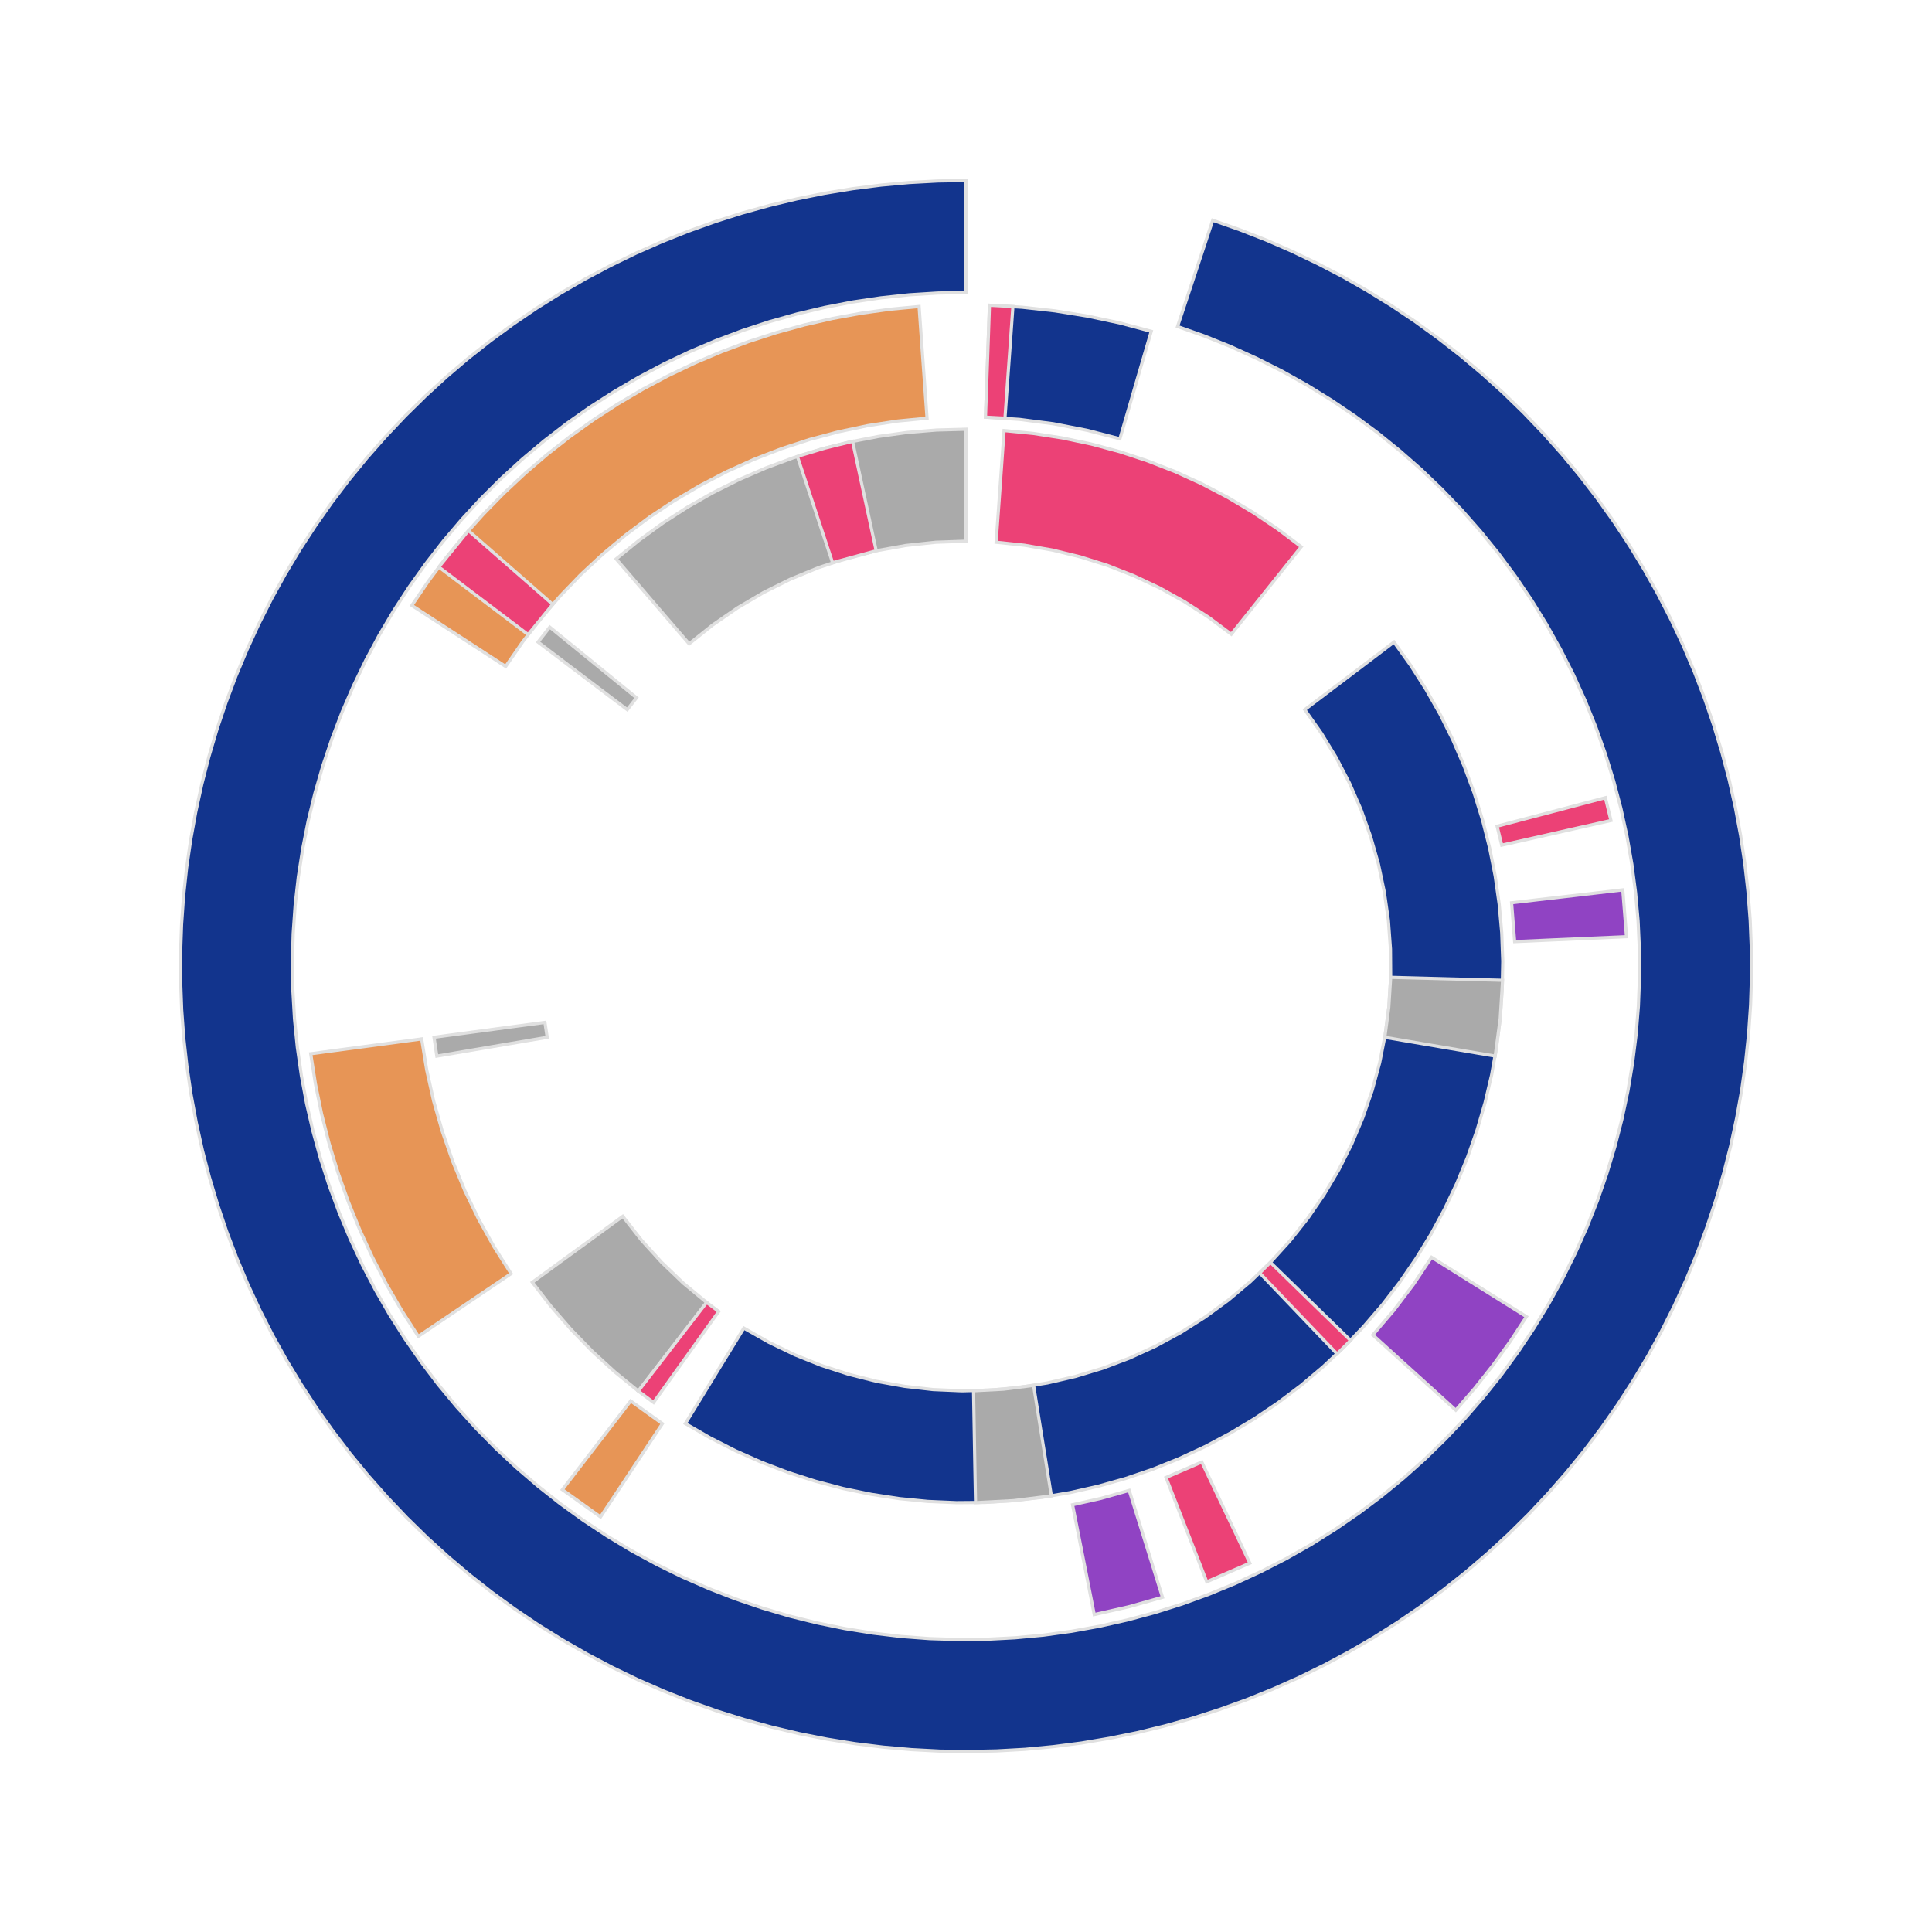 <?xml version='1.0' encoding='UTF-8' ?>
<svg xmlns='http://www.w3.org/2000/svg' xmlns:xlink='http://www.w3.org/1999/xlink' class='svglite' width='388.80pt' height='388.80pt' viewBox='0 0 388.80 388.80'>
<defs>
  <style type='text/css'><![CDATA[
    .svglite line, .svglite polyline, .svglite polygon, .svglite path, .svglite rect, .svglite circle {
      fill: none;
      stroke: #000000;
      stroke-linecap: round;
      stroke-linejoin: round;
      stroke-miterlimit: 10.00;
    }
    .svglite text {
      white-space: pre;
    }
  ]]></style>
</defs>
<rect width='100%' height='100%' style='stroke: none; fill: none;'/>
<defs>
  <clipPath id='cpMC4wMHwzODguODB8MC4wMHwzODguODA='>
    <rect x='0.00' y='0.00' width='388.80' height='388.80' />
  </clipPath>
</defs>
<g clip-path='url(#cpMC4wMHwzODguODB8MC4wMHwzODguODA=)'>
<polygon points='194.40,58.85 194.40,51.34 194.40,43.83 194.40,36.32 188.69,36.42 182.98,36.73 177.29,37.25 171.62,37.97 165.99,38.89 160.39,40.02 154.83,41.35 149.32,42.88 143.88,44.61 138.50,46.53 133.19,48.65 127.97,50.95 122.83,53.45 117.78,56.13 112.83,58.99 107.99,62.02 103.27,65.23 98.66,68.61 94.17,72.15 89.82,75.85 85.61,79.71 81.53,83.72 77.61,87.87 73.83,92.16 70.22,96.58 66.76,101.13 63.48,105.80 60.36,110.59 57.42,115.49 54.66,120.49 52.08,125.59 49.69,130.78 47.48,136.05 45.47,141.40 43.65,146.81 42.03,152.29 40.61,157.83 39.39,163.41 38.37,169.03 37.55,174.68 36.94,180.36 36.54,186.06 36.34,191.77 36.35,197.49 36.56,203.20 36.98,208.89 37.61,214.57 38.44,220.22 39.48,225.84 40.71,231.42 42.15,236.95 43.79,242.42 45.62,247.84 47.65,253.18 49.87,258.44 52.28,263.62 54.87,268.71 57.65,273.71 60.61,278.60 63.73,283.38 67.04,288.04 70.50,292.58 74.13,296.99 77.92,301.27 81.85,305.41 85.94,309.41 90.17,313.25 94.53,316.94 99.02,320.47 103.64,323.83 108.38,327.03 113.23,330.05 118.18,332.89 123.24,335.56 128.38,338.04 133.62,340.33 138.93,342.43 144.31,344.34 149.77,346.05 155.27,347.56 160.83,348.88 166.44,349.99 172.08,350.90 177.75,351.60 183.44,352.10 189.15,352.40 194.86,352.48 200.57,352.36 206.28,352.04 211.96,351.50 217.63,350.77 223.26,349.82 228.86,348.68 234.41,347.33 239.91,345.79 245.36,344.04 250.73,342.11 256.03,339.97 261.25,337.65 266.38,335.14 271.42,332.45 276.36,329.58 281.19,326.53 285.91,323.30 290.51,319.91 294.98,316.36 299.32,312.64 303.53,308.77 307.59,304.76 311.50,300.59 315.26,296.29 318.87,291.86 322.31,287.30 325.58,282.62 328.68,277.82 331.61,272.91 334.36,267.90 336.92,262.80 339.30,257.60 341.49,252.32 343.49,246.97 345.29,241.55 346.89,236.07 348.30,230.53 349.50,224.94 350.51,219.32 351.30,213.66 351.90,207.98 352.29,202.28 352.47,196.57 352.44,190.85 352.21,185.15 351.77,179.45 351.13,173.77 350.28,168.12 349.23,162.51 347.98,156.93 346.52,151.41 344.87,145.94 343.02,140.53 340.98,135.20 338.74,129.94 336.32,124.77 333.71,119.68 330.92,114.70 327.95,109.82 324.81,105.05 321.49,100.39 318.01,95.86 314.37,91.46 310.57,87.19 306.62,83.06 302.53,79.08 298.29,75.25 293.91,71.57 289.41,68.06 284.78,64.70 280.04,61.52 275.18,58.52 270.22,55.68 265.15,53.04 260.00,50.57 254.76,48.29 249.44,46.21 244.05,44.32 241.69,51.45 239.33,58.58 236.97,65.71 242.38,67.62 247.70,69.76 252.92,72.13 258.04,74.71 263.04,77.51 267.92,80.52 272.67,83.73 277.28,87.13 281.74,90.74 286.05,94.52 290.19,98.49 294.16,102.62 297.95,106.92 301.56,111.38 304.97,115.98 308.19,120.73 311.20,125.61 314.00,130.61 316.60,135.72 318.97,140.94 321.12,146.25 323.04,151.66 324.73,157.13 326.19,162.68 327.41,168.28 328.40,173.93 329.14,179.61 329.65,185.32 329.91,191.05 329.93,196.78 329.71,202.51 329.25,208.22 328.54,213.91 327.60,219.57 326.41,225.18 324.99,230.73 323.34,236.22 321.46,241.64 319.35,246.97 317.01,252.20 314.46,257.33 311.69,262.35 308.71,267.25 305.53,272.02 302.15,276.65 298.57,281.13 294.81,285.46 290.87,289.62 286.76,293.62 282.48,297.44 278.05,301.07 273.46,304.51 268.74,307.75 263.88,310.80 258.89,313.63 253.79,316.25 248.59,318.65 243.29,320.83 237.90,322.79 232.43,324.51 226.89,326.00 221.30,327.26 215.66,328.28 209.98,329.06 204.27,329.59 198.55,329.89 192.81,329.94 187.08,329.76 181.37,329.33 175.67,328.65 170.01,327.74 164.40,326.59 158.83,325.21 153.34,323.58 147.91,321.73 142.57,319.65 137.32,317.35 132.17,314.83 127.13,312.09 122.22,309.14 117.43,305.98 112.78,302.63 108.28,299.08 103.93,295.35 99.74,291.43 95.72,287.34 91.88,283.08 88.22,278.67 84.76,274.11 81.48,269.40 78.41,264.56 75.55,259.59 72.90,254.51 70.47,249.31 68.26,244.03 66.27,238.65 64.51,233.19 62.99,227.66 61.70,222.08 60.65,216.44 59.84,210.77 59.27,205.06 58.94,199.34 58.85,193.61 59.00,187.88 59.40,182.16 60.04,176.46 60.92,170.79 62.03,165.17 63.39,159.60 64.98,154.09 66.80,148.66 68.85,143.30 71.12,138.04 73.61,132.88 76.32,127.82 79.24,122.89 82.37,118.08 85.70,113.42 89.22,108.89 92.93,104.52 96.82,100.31 100.88,96.27 105.12,92.40 109.51,88.72 114.05,85.22 118.74,81.92 123.57,78.83 128.52,75.93 133.58,73.25 138.76,70.79 144.04,68.55 149.40,66.53 154.85,64.74 160.37,63.19 165.95,61.87 171.58,60.78 177.25,59.94 182.95,59.33 188.67,58.97 194.40,58.85 ' style='stroke-width: 0.64; stroke: #E0E0E0; stroke-linecap: butt; stroke-linejoin: miter; fill: #12348D;' />
<polygon points='149.70,267.27 145.77,273.67 141.85,280.08 137.92,286.48 142.90,289.35 148.03,291.96 153.28,294.29 158.66,296.34 164.13,298.09 169.70,299.56 175.33,300.72 181.01,301.59 186.74,302.15 192.48,302.40 198.23,302.35 203.97,301.99 209.69,301.33 215.36,300.37 220.97,299.10 226.50,297.54 231.94,295.69 237.28,293.54 242.50,291.12 247.58,288.42 252.51,285.46 257.27,282.24 261.86,278.77 266.25,275.06 270.44,271.12 274.42,266.96 278.17,262.60 281.68,258.05 284.94,253.31 287.95,248.41 290.69,243.35 293.16,238.16 295.35,232.84 297.25,227.42 298.86,221.89 300.18,216.30 301.19,210.63 301.91,204.93 302.31,199.19 302.42,193.44 302.21,187.69 301.70,181.97 300.89,176.27 299.77,170.63 298.36,165.06 296.65,159.56 294.65,154.17 292.37,148.89 289.81,143.74 286.97,138.74 283.88,133.89 280.53,129.21 274.55,133.75 268.56,138.28 262.57,142.81 265.90,147.53 268.90,152.46 271.56,157.58 273.87,162.87 275.81,168.31 277.39,173.86 278.58,179.51 279.40,185.22 279.82,190.98 279.86,196.75 279.51,202.51 278.76,208.24 277.64,213.90 276.13,219.47 274.25,224.93 272.01,230.25 269.42,235.40 266.48,240.37 263.21,245.13 259.63,249.66 255.75,253.94 251.60,257.94 247.18,261.65 242.52,265.06 237.64,268.15 232.57,270.90 227.32,273.30 221.92,275.34 216.39,277.01 210.77,278.31 205.07,279.22 199.32,279.75 193.55,279.89 187.78,279.64 182.05,278.99 176.36,277.97 170.77,276.56 165.28,274.78 159.92,272.63 154.72,270.12 149.70,267.27 ' style='stroke-width: 0.64; stroke: #E0E0E0; stroke-linecap: butt; stroke-linejoin: miter; fill: #12348D;' />
<polygon points='126.92,281.93 122.34,287.88 117.75,293.83 113.17,299.78 120.85,305.27 125.00,299.02 129.15,292.76 133.30,286.50 126.92,281.93 ' style='stroke-width: 0.64; stroke: #E0E0E0; stroke-linecap: butt; stroke-linejoin: miter; fill: #E79556;' />
<polygon points='84.85,209.07 77.41,210.07 69.97,211.06 62.53,212.06 63.48,218.12 64.71,224.14 66.22,230.09 68.01,235.96 70.06,241.75 72.38,247.44 74.95,253.01 77.78,258.46 80.86,263.77 84.18,268.93 90.40,264.73 96.62,260.52 102.85,256.31 99.43,250.93 96.33,245.36 93.55,239.62 91.11,233.73 89.02,227.71 87.27,221.58 85.88,215.36 84.85,209.07 ' style='stroke-width: 0.64; stroke: #E0E0E0; stroke-linecap: butt; stroke-linejoin: miter; fill: #E79556;' />
<polygon points='186.56,84.16 186.03,76.67 185.49,69.17 184.96,61.68 179.14,62.23 173.35,63.03 167.60,64.08 161.90,65.38 156.26,66.93 150.69,68.73 145.22,70.77 139.83,73.05 134.55,75.57 129.39,78.31 124.35,81.28 119.45,84.47 114.69,87.87 110.09,91.47 105.65,95.28 101.38,99.27 97.29,103.45 93.39,107.80 89.68,112.33 86.17,117.01 82.88,121.84 89.17,125.93 95.47,130.03 101.76,134.12 105.17,129.18 108.84,124.44 112.76,119.90 116.92,115.58 121.32,111.49 125.92,107.65 130.73,104.06 135.73,100.74 140.90,97.69 146.22,94.93 151.69,92.46 157.29,90.29 162.99,88.43 168.79,86.89 174.66,85.65 180.59,84.74 186.56,84.16 ' style='stroke-width: 0.64; stroke: #E0E0E0; stroke-linecap: butt; stroke-linejoin: miter; fill: #E79556;' />
<polygon points='278.68,208.75 286.08,210.01 293.48,211.27 300.89,212.53 301.91,204.93 302.38,197.28 294.87,197.08 287.37,196.88 279.86,196.68 279.48,202.73 278.68,208.75 ' style='stroke-width: 0.64; stroke: #E0E0E0; stroke-linecap: butt; stroke-linejoin: miter; fill: #AAAAAA;' />
<polygon points='195.92,279.88 196.05,287.39 196.18,294.89 196.32,302.40 203.97,301.99 211.58,301.04 210.39,293.63 209.19,286.22 208.00,278.80 201.98,279.56 195.92,279.88 ' style='stroke-width: 0.64; stroke: #E0E0E0; stroke-linecap: butt; stroke-linejoin: miter; fill: #AAAAAA;' />
<polygon points='125.33,244.77 119.26,249.20 113.19,253.62 107.12,258.05 110.88,262.90 114.90,267.53 119.18,271.93 123.70,276.07 128.45,279.95 133.04,274.00 137.62,268.06 142.21,262.11 137.53,258.24 133.15,254.04 129.07,249.55 125.33,244.77 ' style='stroke-width: 0.64; stroke: #E0E0E0; stroke-linecap: butt; stroke-linejoin: miter; fill: #AAAAAA;' />
<polygon points='109.66,205.75 102.22,206.74 94.78,207.74 87.34,208.74 87.91,212.53 95.32,211.27 102.72,210.01 110.12,208.75 109.66,205.75 ' style='stroke-width: 0.64; stroke: #E0E0E0; stroke-linecap: butt; stroke-linejoin: miter; fill: #AAAAAA;' />
<polygon points='128.10,140.42 122.28,135.68 116.46,130.94 110.63,126.20 108.27,129.21 114.25,133.75 120.24,138.28 126.23,142.81 128.10,140.42 ' style='stroke-width: 0.64; stroke: #E0E0E0; stroke-linecap: butt; stroke-linejoin: miter; fill: #AAAAAA;' />
<polygon points='194.40,108.91 194.40,101.40 194.40,93.89 194.40,86.38 188.50,86.54 182.62,87.02 176.78,87.83 170.99,88.95 165.27,90.38 159.63,92.13 154.10,94.18 148.69,96.53 143.42,99.17 138.30,102.09 133.34,105.29 128.57,108.76 123.99,112.48 128.89,118.17 133.78,123.87 138.68,129.56 143.42,125.77 148.41,122.33 153.64,119.25 159.07,116.55 164.69,114.24 170.45,112.33 176.33,110.84 182.30,109.77 188.34,109.12 194.40,108.91 ' style='stroke-width: 0.64; stroke: #E0E0E0; stroke-linecap: butt; stroke-linejoin: miter; fill: #AAAAAA;' />
<polygon points='247.79,127.63 252.48,121.76 257.17,115.90 261.86,110.03 257.13,106.46 252.21,103.15 247.12,100.12 241.87,97.37 236.48,94.91 230.96,92.76 225.33,90.90 219.61,89.36 213.82,88.14 207.96,87.23 202.06,86.65 201.53,94.14 201.00,101.63 200.46,109.12 206.16,109.72 211.81,110.70 217.38,112.06 222.85,113.78 228.18,115.87 233.37,118.31 238.38,121.09 243.19,124.20 247.79,127.63 ' style='stroke-width: 0.64; stroke: #E0E0E0; stroke-linecap: butt; stroke-linejoin: miter; fill: #EC4176;' />
<polygon points='253.50,256.18 258.69,261.60 263.88,267.03 269.07,272.46 271.79,269.76 266.41,264.52 261.03,259.28 255.65,254.04 253.50,256.18 ' style='stroke-width: 0.64; stroke: #E0E0E0; stroke-linecap: butt; stroke-linejoin: miter; fill: #EC4176;' />
<polygon points='304.81,189.50 312.32,189.16 319.82,188.83 327.32,188.50 326.57,179.08 319.11,179.95 311.65,180.81 304.19,181.68 304.81,189.50 ' style='stroke-width: 0.64; stroke: #E0E0E0; stroke-linecap: butt; stroke-linejoin: miter; fill: #9043C3;' />
<polygon points='276.27,268.65 281.83,273.69 287.40,278.73 292.96,283.78 296.83,279.32 300.49,274.69 303.95,269.91 307.19,264.97 300.83,260.99 294.46,257.01 288.09,253.02 284.46,258.46 280.52,263.67 276.27,268.65 ' style='stroke-width: 0.64; stroke: #E0E0E0; stroke-linecap: butt; stroke-linejoin: miter; fill: #9043C3;' />
<polygon points='215.84,302.82 217.30,310.19 218.76,317.56 220.21,324.92 227.12,323.36 233.94,321.44 231.71,314.27 229.48,307.10 227.24,299.93 221.58,301.53 215.84,302.82 ' style='stroke-width: 0.64; stroke: #E0E0E0; stroke-linecap: butt; stroke-linejoin: miter; fill: #9043C3;' />
<polygon points='225.37,88.30 227.47,81.10 229.57,73.89 231.68,66.68 225.29,64.98 218.82,63.61 212.29,62.56 205.72,61.83 199.12,61.43 198.86,68.94 198.59,76.44 198.32,83.95 205.17,84.40 211.98,85.28 218.72,86.59 225.37,88.30 ' style='stroke-width: 0.64; stroke: #E0E0E0; stroke-linecap: butt; stroke-linejoin: miter; fill: #12348D;' />
<polygon points='202.24,84.16 202.77,76.67 203.31,69.17 203.84,61.68 199.12,61.43 198.86,68.94 198.59,76.44 198.32,83.95 202.24,84.16 ' style='stroke-width: 0.64; stroke: #E0E0E0; stroke-linecap: butt; stroke-linejoin: miter; fill: #EC4176;' />
<polygon points='302.21,170.08 309.54,168.43 316.86,166.77 324.19,165.12 323.07,160.53 315.81,162.45 308.54,164.36 301.28,166.27 302.21,170.08 ' style='stroke-width: 0.64; stroke: #E0E0E0; stroke-linecap: butt; stroke-linejoin: miter; fill: #EC4176;' />
<polygon points='234.65,297.33 237.38,304.33 240.12,311.32 242.85,318.32 251.52,314.57 248.30,307.78 245.07,301.00 241.85,294.22 234.65,297.33 ' style='stroke-width: 0.64; stroke: #E0E0E0; stroke-linecap: butt; stroke-linejoin: miter; fill: #EC4176;' />
<polygon points='176.33,110.84 174.74,103.50 173.15,96.16 171.57,88.82 165.98,90.19 160.47,91.85 162.83,98.98 165.19,106.11 167.55,113.23 176.33,110.84 ' style='stroke-width: 0.64; stroke: #E0E0E0; stroke-linecap: butt; stroke-linejoin: miter; fill: #EC4176;' />
<polygon points='111.22,121.62 105.57,116.67 99.92,111.73 94.27,106.78 88.31,114.11 94.29,118.64 100.28,123.17 106.27,127.70 111.22,121.62 ' style='stroke-width: 0.64; stroke: #E0E0E0; stroke-linecap: butt; stroke-linejoin: miter; fill: #EC4176;' />
<polygon points='142.21,262.11 137.62,268.06 133.04,274.00 128.45,279.95 131.53,282.24 135.90,276.13 140.27,270.03 144.64,263.92 142.21,262.11 ' style='stroke-width: 0.64; stroke: #E0E0E0; stroke-linecap: butt; stroke-linejoin: miter; fill: #EC4176;' />
</g>
</svg>
